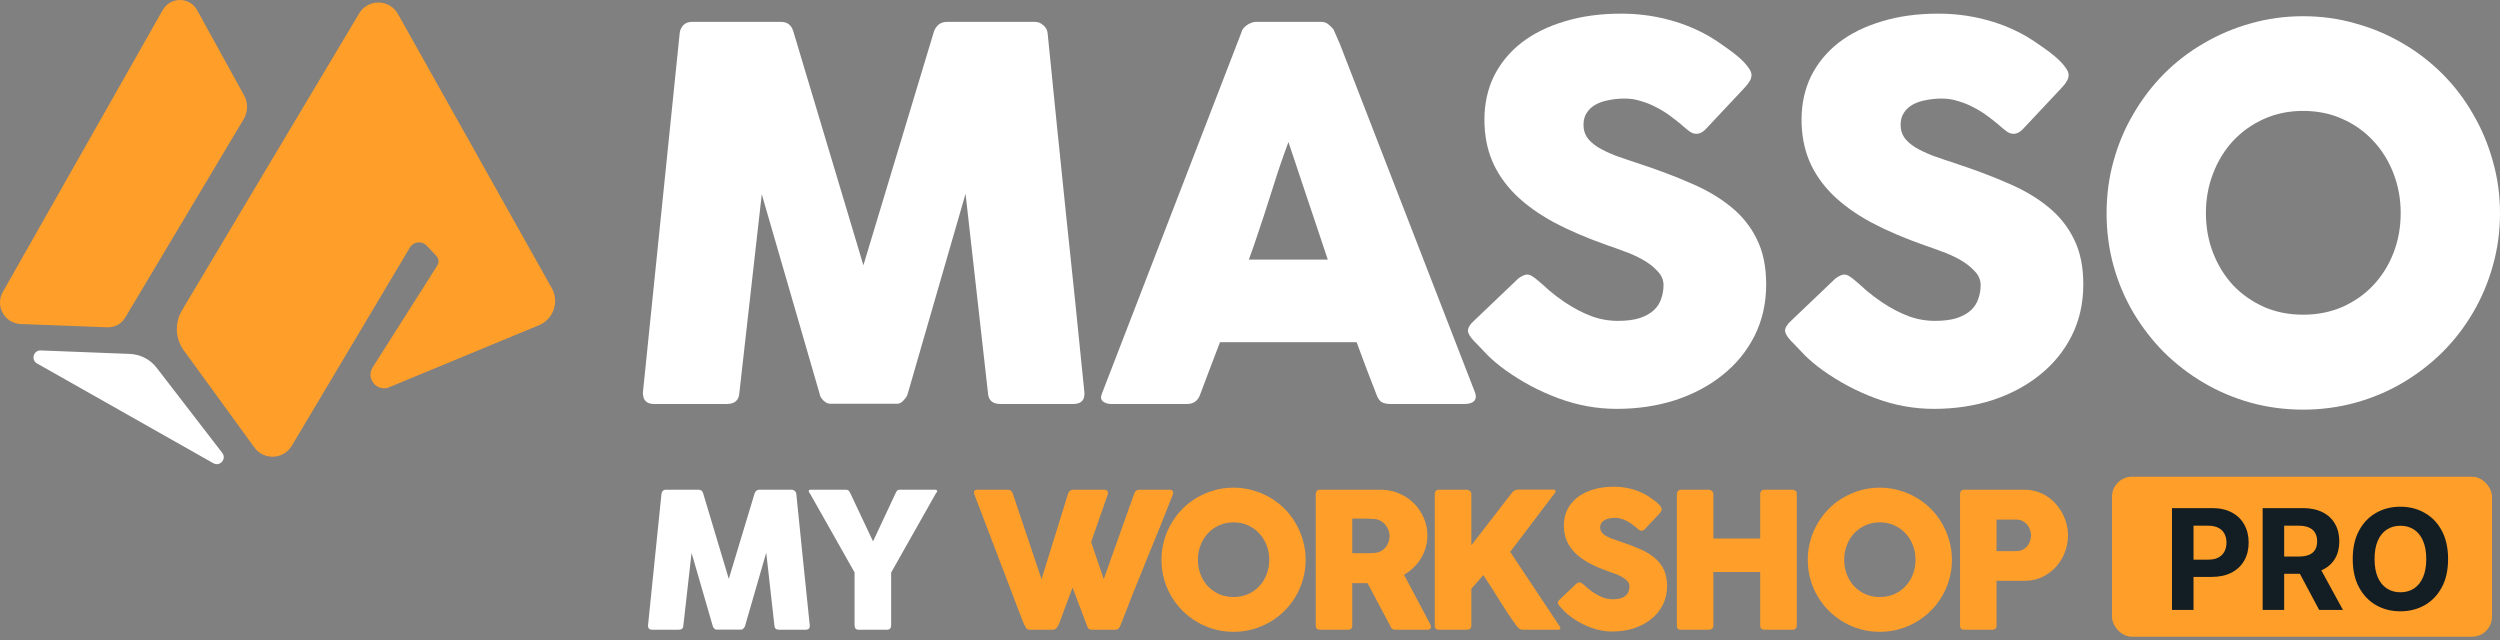 <svg width="250" height="64" viewBox="0 0 250 64" fill="none" xmlns="http://www.w3.org/2000/svg">
<rect x="0" y="0" width="250" height="64" fill="#808080" stroke="none"/>
<path d="M38.932 38.716L53.895 32.523C55.346 31.921 55.948 30.188 55.179 28.817L39.795 1.4C38.952 -0.105 36.798 -0.132 35.915 1.346L18.197 31.038C17.454 32.288 17.521 33.86 18.377 35.038L25.441 44.749C26.384 46.047 28.357 45.96 29.18 44.576L40.985 24.757C41.346 24.148 42.189 24.055 42.671 24.57L43.634 25.586C43.882 25.847 43.922 26.248 43.728 26.556L37.266 36.736C36.557 37.86 37.708 39.231 38.938 38.723L38.932 38.716Z" fill="#FF9F29"/>
<path d="M24.356 11.934L12.511 31.773C12.143 32.388 11.467 32.756 10.745 32.73L2.069 32.402C0.457 32.342 -0.512 30.596 0.284 29.191L16.276 0.998C17.039 -0.339 18.972 -0.333 19.714 1.018L24.403 9.526C24.818 10.276 24.798 11.192 24.363 11.928L24.356 11.934Z" fill="#FF9F29"/>
<path d="M4.081 35.044L12.983 35.392C14.04 35.432 15.023 35.94 15.665 36.776L22.227 45.291C22.689 45.893 21.993 46.696 21.331 46.321L3.706 36.348C3.071 35.987 3.345 35.017 4.074 35.044H4.081Z" fill="white"/>
<path d="M67.969 3.32C68.003 3.011 68.123 2.746 68.329 2.523C68.535 2.3 68.826 2.188 69.204 2.188H78.106C78.741 2.188 79.153 2.514 79.341 3.166L86.34 26.529L93.39 3.166C93.63 2.514 94.068 2.188 94.702 2.188H103.502C103.811 2.188 104.085 2.3 104.326 2.523C104.583 2.728 104.729 2.994 104.763 3.32C105.363 9.358 105.972 15.354 106.59 21.306C107.225 27.241 107.842 33.228 108.442 39.266V39.394C108.442 40.063 108.065 40.398 107.31 40.398H100.029C99.24 40.398 98.828 40.02 98.794 39.266L96.555 19.376L90.766 39.394C90.731 39.566 90.603 39.772 90.38 40.012C90.174 40.252 89.968 40.372 89.762 40.372H82.995C82.789 40.372 82.566 40.261 82.326 40.038C82.103 39.797 81.983 39.583 81.966 39.394L76.177 19.427L73.938 39.266C73.904 40.02 73.483 40.398 72.677 40.398H65.395C64.658 40.398 64.289 40.02 64.289 39.266L67.969 3.32Z" fill="white"/>
<path d="M124.161 3.192C124.178 3.089 124.229 2.977 124.315 2.857C124.418 2.737 124.538 2.626 124.675 2.523C124.812 2.42 124.958 2.342 125.113 2.291C125.267 2.222 125.413 2.188 125.55 2.188H132.137C132.429 2.188 132.677 2.282 132.883 2.471C133.089 2.643 133.243 2.797 133.346 2.934L133.99 4.401L147.498 39.24C147.635 39.583 147.61 39.866 147.421 40.089C147.232 40.295 146.906 40.398 146.443 40.398H139.058C138.664 40.398 138.355 40.329 138.132 40.192C137.926 40.038 137.763 39.789 137.643 39.446C137.3 38.571 136.966 37.705 136.64 36.847C136.314 35.972 135.988 35.097 135.662 34.222H121.999C121.673 35.097 121.339 35.972 120.996 36.847C120.67 37.705 120.344 38.571 120.018 39.446C119.795 40.081 119.358 40.398 118.706 40.398H111.115C110.789 40.398 110.515 40.312 110.292 40.141C110.086 39.969 110.052 39.712 110.189 39.369L124.161 3.192ZM128.843 14.204C128.518 15.079 128.183 16.023 127.84 17.035C127.514 18.047 127.188 19.067 126.862 20.096C126.536 21.126 126.202 22.146 125.859 23.158C125.533 24.153 125.207 25.088 124.881 25.963H132.78L128.843 14.204Z" fill="white"/>
<path d="M153.82 28.073C154.112 28.313 154.481 28.639 154.927 29.051C155.39 29.445 155.913 29.84 156.496 30.234C157.371 30.817 158.237 31.272 159.095 31.598C159.953 31.924 160.853 32.087 161.797 32.087C162.671 32.087 163.4 31.992 163.984 31.804C164.584 31.598 165.056 31.332 165.399 31.006C165.742 30.68 165.982 30.303 166.119 29.874C166.274 29.445 166.351 28.991 166.351 28.51C166.351 27.979 166.145 27.507 165.733 27.095C165.339 26.666 164.85 26.289 164.267 25.963C163.683 25.637 163.074 25.363 162.44 25.14C161.805 24.899 161.256 24.702 160.793 24.548C158.735 23.827 156.933 23.055 155.39 22.232C153.846 21.392 152.559 20.465 151.53 19.453C150.501 18.424 149.729 17.3 149.214 16.083C148.7 14.848 148.442 13.475 148.442 11.966C148.442 10.37 148.76 8.921 149.394 7.617C150.046 6.314 150.964 5.199 152.148 4.272C153.348 3.346 154.789 2.634 156.47 2.137C158.151 1.622 160.03 1.365 162.105 1.365C163.666 1.365 165.159 1.545 166.582 1.905C168.023 2.248 169.438 2.806 170.828 3.578C171.411 3.921 171.96 4.281 172.475 4.658C173.006 5.018 173.47 5.37 173.864 5.713C174.259 6.056 174.567 6.382 174.79 6.691C175.031 7 175.151 7.266 175.151 7.489C175.151 7.712 175.091 7.917 174.971 8.106C174.868 8.295 174.705 8.509 174.482 8.749L170.545 12.943C170.253 13.235 169.962 13.381 169.67 13.381C169.43 13.381 169.207 13.312 169.001 13.175C168.812 13.038 168.598 12.866 168.358 12.66L168.126 12.455C167.783 12.163 167.397 11.863 166.968 11.554C166.557 11.245 166.111 10.971 165.63 10.731C165.15 10.473 164.644 10.268 164.112 10.113C163.581 9.942 163.04 9.856 162.491 9.856C161.925 9.856 161.393 9.907 160.896 10.01C160.399 10.096 159.961 10.242 159.584 10.448C159.206 10.653 158.906 10.928 158.683 11.271C158.46 11.597 158.349 12 158.349 12.48C158.349 12.961 158.469 13.381 158.709 13.741C158.949 14.084 159.309 14.41 159.79 14.719C160.27 15.011 160.862 15.293 161.565 15.568C162.285 15.825 163.117 16.108 164.061 16.417C165.879 17.017 167.552 17.652 169.078 18.321C170.622 18.973 171.951 19.753 173.066 20.663C174.181 21.555 175.048 22.627 175.665 23.879C176.3 25.131 176.617 26.649 176.617 28.433C176.617 30.32 176.231 32.035 175.459 33.579C174.688 35.106 173.624 36.41 172.269 37.49C170.931 38.571 169.353 39.411 167.534 40.012C165.716 40.595 163.761 40.887 161.668 40.887C159.695 40.887 157.757 40.535 155.853 39.832C153.949 39.128 152.173 38.185 150.527 37.001C149.84 36.504 149.257 36.015 148.777 35.535C148.314 35.054 147.945 34.669 147.671 34.377L147.593 34.3C147.576 34.265 147.559 34.248 147.542 34.248C147.525 34.231 147.508 34.214 147.49 34.197C147.473 34.163 147.456 34.145 147.439 34.145C147.422 34.128 147.405 34.111 147.388 34.094C146.993 33.665 146.796 33.322 146.796 33.065C146.796 32.773 146.993 32.447 147.388 32.087L151.839 27.841C152.199 27.584 152.491 27.455 152.714 27.455C152.868 27.455 153.031 27.507 153.203 27.61C153.374 27.713 153.58 27.867 153.82 28.073Z" fill="white"/>
<path d="M185.533 28.073C185.824 28.313 186.193 28.639 186.639 29.051C187.102 29.445 187.626 29.84 188.209 30.234C189.084 30.817 189.95 31.272 190.808 31.598C191.665 31.924 192.566 32.087 193.509 32.087C194.384 32.087 195.113 31.992 195.696 31.804C196.297 31.598 196.768 31.332 197.112 31.006C197.455 30.68 197.695 30.303 197.832 29.874C197.986 29.445 198.064 28.991 198.064 28.51C198.064 27.979 197.858 27.507 197.446 27.095C197.052 26.666 196.563 26.289 195.979 25.963C195.396 25.637 194.787 25.363 194.153 25.14C193.518 24.899 192.969 24.702 192.506 24.548C190.447 23.827 188.646 23.055 187.102 22.232C185.559 21.392 184.272 20.465 183.243 19.453C182.214 18.424 181.442 17.3 180.927 16.083C180.413 14.848 180.155 13.475 180.155 11.966C180.155 10.37 180.473 8.921 181.107 7.617C181.759 6.314 182.677 5.199 183.86 4.272C185.061 3.346 186.502 2.634 188.183 2.137C189.864 1.622 191.742 1.365 193.818 1.365C195.379 1.365 196.871 1.545 198.295 1.905C199.736 2.248 201.151 2.806 202.541 3.578C203.124 3.921 203.673 4.281 204.187 4.658C204.719 5.018 205.182 5.37 205.577 5.713C205.971 6.056 206.28 6.382 206.503 6.691C206.743 7 206.863 7.266 206.863 7.489C206.863 7.712 206.803 7.917 206.683 8.106C206.58 8.295 206.417 8.509 206.194 8.749L202.258 12.943C201.966 13.235 201.674 13.381 201.383 13.381C201.143 13.381 200.92 13.312 200.714 13.175C200.525 13.038 200.311 12.866 200.071 12.66L199.839 12.455C199.496 12.163 199.11 11.863 198.681 11.554C198.269 11.245 197.823 10.971 197.343 10.731C196.863 10.473 196.357 10.268 195.825 10.113C195.293 9.942 194.753 9.856 194.204 9.856C193.638 9.856 193.106 9.907 192.609 10.01C192.111 10.096 191.674 10.242 191.296 10.448C190.919 10.653 190.619 10.928 190.396 11.271C190.173 11.597 190.061 12 190.061 12.48C190.061 12.961 190.182 13.381 190.422 13.741C190.662 14.084 191.022 14.41 191.502 14.719C191.983 15.011 192.574 15.293 193.278 15.568C193.998 15.825 194.83 16.108 195.774 16.417C197.592 17.017 199.264 17.652 200.791 18.321C202.335 18.973 203.664 19.753 204.779 20.663C205.894 21.555 206.76 22.627 207.378 23.879C208.013 25.131 208.33 26.649 208.33 28.433C208.33 30.32 207.944 32.035 207.172 33.579C206.4 35.106 205.337 36.41 203.982 37.49C202.644 38.571 201.065 39.411 199.247 40.012C197.429 40.595 195.473 40.887 193.381 40.887C191.408 40.887 189.47 40.535 187.566 39.832C185.662 39.128 183.886 38.185 182.239 37.001C181.553 36.504 180.97 36.015 180.49 35.535C180.027 35.054 179.658 34.669 179.383 34.377L179.306 34.3C179.289 34.265 179.272 34.248 179.255 34.248C179.237 34.231 179.22 34.214 179.203 34.197C179.186 34.163 179.169 34.145 179.152 34.145C179.135 34.128 179.117 34.111 179.1 34.094C178.706 33.665 178.508 33.322 178.508 33.065C178.508 32.773 178.706 32.447 179.1 32.087L183.552 27.841C183.912 27.584 184.203 27.455 184.426 27.455C184.581 27.455 184.744 27.507 184.915 27.61C185.087 27.713 185.293 27.867 185.533 28.073Z" fill="white"/>
<path d="M220.591 21.306C220.591 22.73 220.831 24.059 221.311 25.294C221.791 26.529 222.46 27.61 223.318 28.536C224.193 29.445 225.222 30.166 226.406 30.697C227.589 31.212 228.893 31.469 230.317 31.469C231.74 31.469 233.044 31.212 234.228 30.697C235.428 30.166 236.458 29.445 237.315 28.536C238.19 27.61 238.868 26.529 239.348 25.294C239.828 24.059 240.069 22.73 240.069 21.306C240.069 19.899 239.828 18.578 239.348 17.343C238.868 16.091 238.19 15.002 237.315 14.076C236.458 13.149 235.428 12.42 234.228 11.889C233.044 11.357 231.74 11.091 230.317 11.091C228.893 11.091 227.589 11.357 226.406 11.889C225.222 12.42 224.193 13.149 223.318 14.076C222.46 15.002 221.791 16.091 221.311 17.343C220.831 18.578 220.591 19.899 220.591 21.306ZM210.659 21.332C210.659 19.513 210.89 17.772 211.353 16.108C211.817 14.427 212.477 12.858 213.335 11.4C214.192 9.924 215.213 8.586 216.397 7.386C217.597 6.185 218.927 5.164 220.385 4.324C221.843 3.466 223.404 2.806 225.068 2.342C226.749 1.862 228.498 1.622 230.317 1.622C232.118 1.622 233.859 1.862 235.54 2.342C237.221 2.806 238.791 3.466 240.249 4.324C241.707 5.164 243.036 6.185 244.237 7.386C245.438 8.586 246.458 9.924 247.299 11.4C248.156 12.858 248.817 14.427 249.28 16.108C249.76 17.772 250 19.513 250 21.332C250 23.15 249.76 24.899 249.28 26.581C248.817 28.244 248.156 29.805 247.299 31.264C246.458 32.704 245.438 34.025 244.237 35.226C243.036 36.41 241.707 37.43 240.249 38.288C238.791 39.146 237.221 39.806 235.54 40.269C233.859 40.732 232.118 40.964 230.317 40.964C228.498 40.964 226.749 40.732 225.068 40.269C223.404 39.806 221.843 39.146 220.385 38.288C218.927 37.43 217.597 36.41 216.397 35.226C215.213 34.025 214.192 32.704 213.335 31.264C212.477 29.805 211.817 28.244 211.353 26.581C210.89 24.899 210.659 23.15 210.659 21.332Z" fill="white"/>
<path d="M66.148 49.386C66.161 49.273 66.205 49.175 66.28 49.094C66.355 49.012 66.462 48.971 66.601 48.971H69.863C70.095 48.971 70.246 49.09 70.315 49.329L72.88 57.89L75.463 49.329C75.551 49.09 75.711 48.971 75.944 48.971H79.168C79.281 48.971 79.382 49.012 79.47 49.094C79.564 49.169 79.618 49.267 79.63 49.386C79.85 51.598 80.073 53.795 80.299 55.976C80.532 58.151 80.758 60.344 80.978 62.557V62.604C80.978 62.849 80.84 62.972 80.564 62.972H77.895C77.606 62.972 77.455 62.834 77.443 62.557L76.623 55.269L74.501 62.604C74.489 62.667 74.442 62.742 74.36 62.83C74.284 62.918 74.209 62.962 74.134 62.962H71.654C71.579 62.962 71.497 62.922 71.409 62.84C71.327 62.752 71.283 62.673 71.277 62.604L69.156 55.288L68.335 62.557C68.323 62.834 68.169 62.972 67.873 62.972H65.205C64.935 62.972 64.8 62.834 64.8 62.557L66.148 49.386Z" fill="white"/>
<path d="M87.303 54.138L89.585 49.263C89.623 49.188 89.654 49.135 89.679 49.103C89.704 49.065 89.73 49.04 89.755 49.028C89.78 49.009 89.805 48.999 89.83 48.999C89.862 48.993 89.896 48.984 89.934 48.971H93.564C93.608 48.971 93.642 48.987 93.667 49.018C93.699 49.043 93.715 49.075 93.715 49.112C93.715 49.182 93.671 49.26 93.582 49.348L89.114 57.258V62.529C89.114 62.824 88.969 62.972 88.68 62.972H85.852C85.726 62.972 85.628 62.934 85.559 62.859C85.49 62.777 85.456 62.667 85.456 62.529V57.239L80.996 49.348C80.914 49.267 80.874 49.188 80.874 49.112C80.874 49.075 80.886 49.043 80.911 49.018C80.936 48.987 80.971 48.971 81.015 48.971H84.645C84.689 48.984 84.723 48.993 84.748 48.999C84.773 48.999 84.799 49.009 84.824 49.028C84.849 49.04 84.874 49.065 84.899 49.103C84.924 49.135 84.959 49.188 85.003 49.263L87.303 54.138Z" fill="white"/>
<path d="M102.597 62.775C102.534 62.668 102.474 62.558 102.418 62.445C102.361 62.332 102.311 62.219 102.267 62.106C101.456 59.969 100.648 57.851 99.844 55.751C99.039 53.652 98.232 51.534 97.421 49.397C97.421 49.365 97.415 49.337 97.402 49.312C97.396 49.287 97.393 49.262 97.393 49.237C97.393 49.061 97.509 48.973 97.741 48.973H100.777C101.016 48.973 101.18 49.092 101.268 49.331L104.153 57.92L106.821 49.331C106.909 49.092 107.081 48.973 107.339 48.973H110.403C110.548 48.973 110.648 49.001 110.705 49.057C110.768 49.108 110.799 49.177 110.799 49.265C110.799 49.315 110.796 49.35 110.79 49.369V49.397L109.112 54.205L110.375 57.91L113.43 49.331C113.518 49.092 113.691 48.973 113.948 48.973H116.918C117.063 48.973 117.163 49.001 117.22 49.057C117.283 49.108 117.314 49.177 117.314 49.265C117.314 49.315 117.311 49.35 117.305 49.369V49.397C116.877 50.503 116.44 51.606 115.994 52.706C115.548 53.806 115.098 54.906 114.646 56.006C114.2 57.106 113.753 58.209 113.307 59.315C112.867 60.415 112.437 61.515 112.016 62.615C111.99 62.684 111.934 62.763 111.846 62.851C111.758 62.932 111.651 62.973 111.525 62.973H109.215C109.077 62.973 108.97 62.948 108.895 62.898C108.826 62.841 108.775 62.769 108.744 62.681L107.254 58.759C107.041 59.331 106.83 59.893 106.623 60.447C106.415 60.993 106.208 61.553 106 62.125C105.969 62.213 105.931 62.307 105.887 62.408C105.85 62.502 105.802 62.593 105.746 62.681C105.689 62.763 105.623 62.832 105.548 62.888C105.479 62.945 105.397 62.973 105.303 62.973H102.993C102.792 62.973 102.66 62.907 102.597 62.775Z" fill="#FF9F29"/>
<path d="M119.79 55.978C119.79 56.499 119.878 56.986 120.054 57.439C120.23 57.892 120.475 58.288 120.79 58.627C121.11 58.96 121.487 59.224 121.921 59.419C122.355 59.608 122.832 59.702 123.354 59.702C123.876 59.702 124.353 59.608 124.787 59.419C125.227 59.224 125.604 58.96 125.919 58.627C126.239 58.288 126.487 57.892 126.663 57.439C126.839 56.986 126.927 56.499 126.927 55.978C126.927 55.462 126.839 54.978 126.663 54.526C126.487 54.067 126.239 53.668 125.919 53.328C125.604 52.989 125.227 52.722 124.787 52.527C124.353 52.332 123.876 52.235 123.354 52.235C122.832 52.235 122.355 52.332 121.921 52.527C121.487 52.722 121.11 52.989 120.79 53.328C120.475 53.668 120.23 54.067 120.054 54.526C119.878 54.978 119.79 55.462 119.79 55.978ZM116.151 55.987C116.151 55.321 116.236 54.683 116.406 54.073C116.575 53.457 116.817 52.882 117.132 52.348C117.446 51.807 117.82 51.317 118.253 50.877C118.693 50.437 119.181 50.063 119.715 49.755C120.249 49.441 120.821 49.199 121.431 49.029C122.047 48.853 122.688 48.765 123.354 48.765C124.014 48.765 124.652 48.853 125.268 49.029C125.884 49.199 126.459 49.441 126.993 49.755C127.528 50.063 128.015 50.437 128.455 50.877C128.895 51.317 129.269 51.807 129.577 52.348C129.891 52.882 130.133 53.457 130.303 54.073C130.479 54.683 130.567 55.321 130.567 55.987C130.567 56.653 130.479 57.294 130.303 57.91C130.133 58.52 129.891 59.092 129.577 59.626C129.269 60.154 128.895 60.638 128.455 61.078C128.015 61.512 127.528 61.886 126.993 62.2C126.459 62.514 125.884 62.756 125.268 62.926C124.652 63.096 124.014 63.181 123.354 63.181C122.688 63.181 122.047 63.096 121.431 62.926C120.821 62.756 120.249 62.514 119.715 62.2C119.181 61.886 118.693 61.512 118.253 61.078C117.82 60.638 117.446 60.154 117.132 59.626C116.817 59.092 116.575 58.52 116.406 57.91C116.236 57.294 116.151 56.653 116.151 55.987Z" fill="#FF9F29"/>
<path d="M131.576 49.406C131.576 49.274 131.611 49.171 131.68 49.095C131.749 49.014 131.853 48.973 131.991 48.973H138.081C138.729 48.973 139.335 49.095 139.901 49.34C140.467 49.579 140.96 49.906 141.381 50.321C141.802 50.736 142.132 51.223 142.371 51.782C142.616 52.335 142.739 52.926 142.739 53.555C142.739 53.982 142.679 54.391 142.56 54.78C142.447 55.164 142.286 55.525 142.079 55.864C141.872 56.198 141.623 56.502 141.334 56.779C141.051 57.049 140.74 57.282 140.401 57.477L142.824 62.04C142.868 62.128 142.924 62.232 142.993 62.351C143.063 62.47 143.097 62.574 143.097 62.662C143.097 62.763 143.063 62.841 142.993 62.898C142.931 62.948 142.843 62.973 142.729 62.973H139.496C139.389 62.973 139.291 62.942 139.203 62.879C139.122 62.816 139.068 62.731 139.043 62.624L136.752 58.316H135.225V62.568C135.225 62.838 135.08 62.973 134.791 62.973H131.991C131.865 62.973 131.765 62.942 131.689 62.879C131.614 62.81 131.576 62.706 131.576 62.568V49.406ZM138.958 53.592C138.958 53.404 138.924 53.215 138.855 53.027C138.785 52.838 138.688 52.665 138.562 52.508C138.437 52.351 138.286 52.219 138.11 52.112C137.934 52.005 137.739 51.936 137.525 51.905C137.349 51.892 137.183 51.883 137.026 51.876C136.875 51.864 136.708 51.858 136.526 51.858H135.225V55.318H136.96C137.073 55.318 137.173 55.315 137.261 55.308C137.349 55.302 137.447 55.292 137.553 55.28C137.773 55.255 137.971 55.192 138.147 55.091C138.323 54.985 138.471 54.856 138.591 54.705C138.71 54.548 138.801 54.375 138.864 54.186C138.927 53.992 138.958 53.794 138.958 53.592Z" fill="#FF9F29"/>
<path d="M143.477 49.387C143.477 49.274 143.511 49.177 143.58 49.095C143.656 49.014 143.759 48.973 143.891 48.973H146.682C146.776 48.973 146.874 49.01 146.974 49.086C147.081 49.161 147.135 49.262 147.135 49.387V54.526C147.82 53.646 148.492 52.778 149.152 51.924C149.812 51.069 150.482 50.201 151.161 49.321C151.23 49.215 151.318 49.13 151.425 49.067C151.538 48.998 151.648 48.963 151.755 48.963H155.337C155.488 48.963 155.563 49.01 155.563 49.105C155.563 49.167 155.529 49.243 155.46 49.331L151.019 55.186L155.931 62.577C156 62.684 156.035 62.769 156.035 62.832C156.035 62.926 155.966 62.973 155.827 62.973H152.264C152.157 62.973 152.05 62.942 151.943 62.879C151.842 62.816 151.758 62.731 151.689 62.624C151.355 62.172 151.051 61.738 150.774 61.323C150.504 60.908 150.24 60.497 149.982 60.088C149.724 59.673 149.463 59.255 149.199 58.834C148.936 58.413 148.646 57.97 148.332 57.505L147.135 58.882V62.558C147.135 62.835 146.984 62.973 146.682 62.973H143.901C143.618 62.973 143.477 62.835 143.477 62.558V49.387Z" fill="#FF9F29"/>
<path d="M158.357 58.457C158.464 58.545 158.599 58.665 158.762 58.816C158.932 58.96 159.124 59.105 159.337 59.249C159.658 59.463 159.975 59.629 160.29 59.749C160.604 59.868 160.934 59.928 161.28 59.928C161.6 59.928 161.867 59.893 162.081 59.824C162.301 59.749 162.474 59.651 162.6 59.532C162.725 59.413 162.813 59.274 162.864 59.117C162.92 58.96 162.948 58.794 162.948 58.617C162.948 58.423 162.873 58.25 162.722 58.099C162.578 57.942 162.398 57.804 162.185 57.684C161.971 57.565 161.748 57.464 161.515 57.382C161.283 57.294 161.082 57.222 160.912 57.166C160.158 56.902 159.498 56.619 158.932 56.317C158.366 56.009 157.895 55.67 157.518 55.299C157.141 54.922 156.858 54.51 156.669 54.064C156.481 53.611 156.386 53.108 156.386 52.555C156.386 51.971 156.503 51.44 156.735 50.962C156.974 50.484 157.31 50.076 157.744 49.736C158.184 49.397 158.712 49.136 159.328 48.954C159.944 48.765 160.632 48.671 161.393 48.671C161.965 48.671 162.512 48.737 163.033 48.869C163.561 48.995 164.08 49.199 164.589 49.482C164.803 49.607 165.004 49.739 165.192 49.878C165.387 50.01 165.557 50.139 165.701 50.264C165.846 50.39 165.959 50.509 166.041 50.623C166.129 50.736 166.173 50.833 166.173 50.915C166.173 50.996 166.151 51.072 166.107 51.141C166.069 51.21 166.009 51.289 165.928 51.377L164.485 52.913C164.378 53.02 164.271 53.074 164.165 53.074C164.077 53.074 163.995 53.049 163.919 52.998C163.85 52.948 163.772 52.885 163.684 52.81L163.599 52.734C163.473 52.627 163.332 52.517 163.175 52.404C163.024 52.291 162.86 52.191 162.684 52.103C162.508 52.008 162.323 51.933 162.128 51.876C161.933 51.814 161.735 51.782 161.534 51.782C161.327 51.782 161.132 51.801 160.95 51.839C160.767 51.87 160.607 51.924 160.469 51.999C160.331 52.074 160.221 52.175 160.139 52.301C160.057 52.42 160.016 52.568 160.016 52.744C160.016 52.92 160.06 53.074 160.148 53.206C160.236 53.331 160.368 53.451 160.544 53.564C160.72 53.671 160.937 53.775 161.195 53.875C161.459 53.969 161.764 54.073 162.109 54.186C162.776 54.406 163.388 54.639 163.948 54.884C164.513 55.123 165.001 55.409 165.409 55.742C165.818 56.069 166.135 56.462 166.361 56.92C166.594 57.379 166.71 57.935 166.71 58.589C166.71 59.281 166.569 59.909 166.286 60.475C166.003 61.034 165.613 61.512 165.117 61.908C164.627 62.304 164.048 62.612 163.382 62.832C162.716 63.045 161.999 63.152 161.233 63.152C160.51 63.152 159.799 63.024 159.102 62.766C158.404 62.508 157.754 62.163 157.15 61.729C156.899 61.547 156.685 61.367 156.509 61.191C156.339 61.015 156.204 60.874 156.104 60.767L156.075 60.739C156.069 60.726 156.063 60.72 156.056 60.72C156.05 60.714 156.044 60.707 156.038 60.701C156.031 60.688 156.025 60.682 156.019 60.682C156.012 60.676 156.006 60.67 156 60.663C155.855 60.506 155.783 60.381 155.783 60.286C155.783 60.179 155.855 60.06 156 59.928L157.631 58.372C157.763 58.278 157.87 58.231 157.952 58.231C158.008 58.231 158.068 58.25 158.131 58.288C158.194 58.325 158.269 58.382 158.357 58.457Z" fill="#FF9F29"/>
<path d="M167.686 49.387C167.692 49.281 167.73 49.186 167.799 49.105C167.875 49.017 167.972 48.973 168.091 48.973H170.892C170.986 48.973 171.083 49.014 171.184 49.095C171.284 49.171 171.335 49.268 171.335 49.387V53.856H176.02V49.387C176.02 49.274 176.058 49.177 176.134 49.095C176.215 49.014 176.319 48.973 176.445 48.973H179.207C179.333 48.973 179.443 49.004 179.537 49.067C179.631 49.13 179.678 49.23 179.678 49.369V62.558C179.678 62.697 179.638 62.8 179.556 62.87C179.474 62.939 179.367 62.973 179.235 62.973H176.445C176.319 62.973 176.215 62.939 176.134 62.87C176.058 62.8 176.02 62.697 176.02 62.558V57.203H171.335V62.558C171.335 62.69 171.291 62.794 171.203 62.87C171.121 62.939 171.008 62.973 170.863 62.973H168.091C167.827 62.973 167.692 62.851 167.686 62.606V49.387Z" fill="#FF9F29"/>
<path d="M184.417 55.978C184.417 56.499 184.505 56.986 184.681 57.439C184.857 57.892 185.102 58.288 185.416 58.627C185.737 58.96 186.114 59.224 186.547 59.419C186.981 59.608 187.459 59.702 187.981 59.702C188.502 59.702 188.98 59.608 189.414 59.419C189.854 59.224 190.231 58.96 190.545 58.627C190.865 58.288 191.114 57.892 191.29 57.439C191.466 56.986 191.554 56.499 191.554 55.978C191.554 55.462 191.466 54.978 191.29 54.526C191.114 54.067 190.865 53.668 190.545 53.328C190.231 52.989 189.854 52.722 189.414 52.527C188.98 52.332 188.502 52.235 187.981 52.235C187.459 52.235 186.981 52.332 186.547 52.527C186.114 52.722 185.737 52.989 185.416 53.328C185.102 53.668 184.857 54.067 184.681 54.526C184.505 54.978 184.417 55.462 184.417 55.978ZM180.777 55.987C180.777 55.321 180.862 54.683 181.032 54.073C181.202 53.457 181.444 52.882 181.758 52.348C182.072 51.807 182.446 51.317 182.88 50.877C183.32 50.437 183.807 50.063 184.341 49.755C184.876 49.441 185.447 49.199 186.057 49.029C186.673 48.853 187.314 48.765 187.981 48.765C188.64 48.765 189.278 48.853 189.894 49.029C190.51 49.199 191.085 49.441 191.62 49.755C192.154 50.063 192.641 50.437 193.081 50.877C193.521 51.317 193.895 51.807 194.203 52.348C194.517 52.882 194.759 53.457 194.929 54.073C195.105 54.683 195.193 55.321 195.193 55.987C195.193 56.653 195.105 57.294 194.929 57.91C194.759 58.52 194.517 59.092 194.203 59.626C193.895 60.154 193.521 60.638 193.081 61.078C192.641 61.512 192.154 61.886 191.62 62.2C191.085 62.514 190.51 62.756 189.894 62.926C189.278 63.096 188.64 63.181 187.981 63.181C187.314 63.181 186.673 63.096 186.057 62.926C185.447 62.756 184.876 62.514 184.341 62.2C183.807 61.886 183.32 61.512 182.88 61.078C182.446 60.638 182.072 60.154 181.758 59.626C181.444 59.092 181.202 58.52 181.032 57.91C180.862 57.294 180.777 56.653 180.777 55.987Z" fill="#FF9F29"/>
<path d="M196.005 49.406C196.005 49.274 196.039 49.171 196.108 49.095C196.177 49.014 196.281 48.973 196.419 48.973H202.444C202.878 48.973 203.286 49.032 203.67 49.152C204.053 49.271 204.405 49.438 204.725 49.651C205.046 49.859 205.335 50.11 205.593 50.406C205.851 50.695 206.067 51.009 206.243 51.349C206.426 51.688 206.564 52.046 206.658 52.423C206.753 52.794 206.8 53.171 206.8 53.555C206.8 54.12 206.696 54.673 206.489 55.214C206.287 55.755 205.998 56.235 205.621 56.657C205.244 57.078 204.791 57.42 204.264 57.684C203.736 57.942 203.151 58.074 202.51 58.08H199.653V62.568C199.653 62.838 199.509 62.973 199.219 62.973H196.419C196.294 62.973 196.193 62.942 196.118 62.879C196.042 62.81 196.005 62.706 196.005 62.568V49.406ZM203.104 53.536C203.104 53.347 203.069 53.159 203 52.97C202.937 52.782 202.843 52.615 202.717 52.47C202.592 52.32 202.438 52.197 202.255 52.103C202.079 52.008 201.878 51.961 201.652 51.961H199.653V55.11H201.652C201.878 55.11 202.082 55.066 202.265 54.978C202.447 54.884 202.598 54.765 202.717 54.62C202.843 54.475 202.937 54.309 203 54.12C203.069 53.932 203.104 53.737 203.104 53.536Z" fill="#FF9F29"/>
<rect x="211.2" y="47.671" width="38" height="16" rx="2" fill="#FF9F29"/>
<path d="M217.2 60.992V50.81H221.217C221.989 50.81 222.647 50.957 223.191 51.252C223.735 51.544 224.149 51.95 224.434 52.47C224.722 52.987 224.866 53.584 224.866 54.26C224.866 54.936 224.721 55.533 224.429 56.05C224.137 56.567 223.715 56.97 223.161 57.258C222.611 57.546 221.945 57.691 221.163 57.691H218.602V55.965H220.815C221.229 55.965 221.57 55.894 221.839 55.752C222.11 55.606 222.313 55.405 222.445 55.15C222.581 54.892 222.649 54.595 222.649 54.26C222.649 53.922 222.581 53.627 222.445 53.375C222.313 53.12 222.11 52.923 221.839 52.784C221.567 52.641 221.222 52.57 220.805 52.57H219.353V60.992H217.2Z" fill="#131E24"/>
<path d="M226.265 60.992V50.81H230.282C231.051 50.81 231.707 50.947 232.25 51.222C232.797 51.494 233.213 51.88 233.498 52.381C233.787 52.878 233.931 53.463 233.931 54.136C233.931 54.812 233.785 55.394 233.493 55.881C233.202 56.365 232.779 56.736 232.226 56.995C231.675 57.253 231.009 57.382 230.227 57.382H227.537V55.652H229.879C230.29 55.652 230.631 55.596 230.903 55.483C231.175 55.37 231.377 55.202 231.51 54.976C231.646 54.751 231.714 54.471 231.714 54.136C231.714 53.798 231.646 53.513 231.51 53.281C231.377 53.049 231.173 52.873 230.898 52.754C230.626 52.631 230.283 52.57 229.869 52.57H228.417V60.992H226.265ZM231.763 56.358L234.294 60.992H231.917L229.441 56.358H231.763Z" fill="#131E24"/>
<path d="M244.809 55.901C244.809 57.011 244.598 57.956 244.177 58.735C243.76 59.514 243.19 60.108 242.467 60.519C241.748 60.927 240.939 61.131 240.041 61.131C239.136 61.131 238.324 60.925 237.605 60.514C236.886 60.103 236.317 59.508 235.9 58.73C235.482 57.951 235.273 57.008 235.273 55.901C235.273 54.791 235.482 53.846 235.9 53.067C236.317 52.288 236.886 51.695 237.605 51.287C238.324 50.876 239.136 50.671 240.041 50.671C240.939 50.671 241.748 50.876 242.467 51.287C243.19 51.695 243.76 52.288 244.177 53.067C244.598 53.846 244.809 54.791 244.809 55.901ZM242.626 55.901C242.626 55.182 242.518 54.575 242.303 54.081C242.091 53.587 241.791 53.213 241.403 52.958C241.015 52.702 240.561 52.575 240.041 52.575C239.521 52.575 239.066 52.702 238.679 52.958C238.291 53.213 237.989 53.587 237.774 54.081C237.562 54.575 237.456 55.182 237.456 55.901C237.456 56.62 237.562 57.227 237.774 57.72C237.989 58.214 238.291 58.589 238.679 58.844C239.066 59.099 239.521 59.227 240.041 59.227C240.561 59.227 241.015 59.099 241.403 58.844C241.791 58.589 242.091 58.214 242.303 57.72C242.518 57.227 242.626 56.62 242.626 55.901Z" fill="#131E24"/>
</svg>
